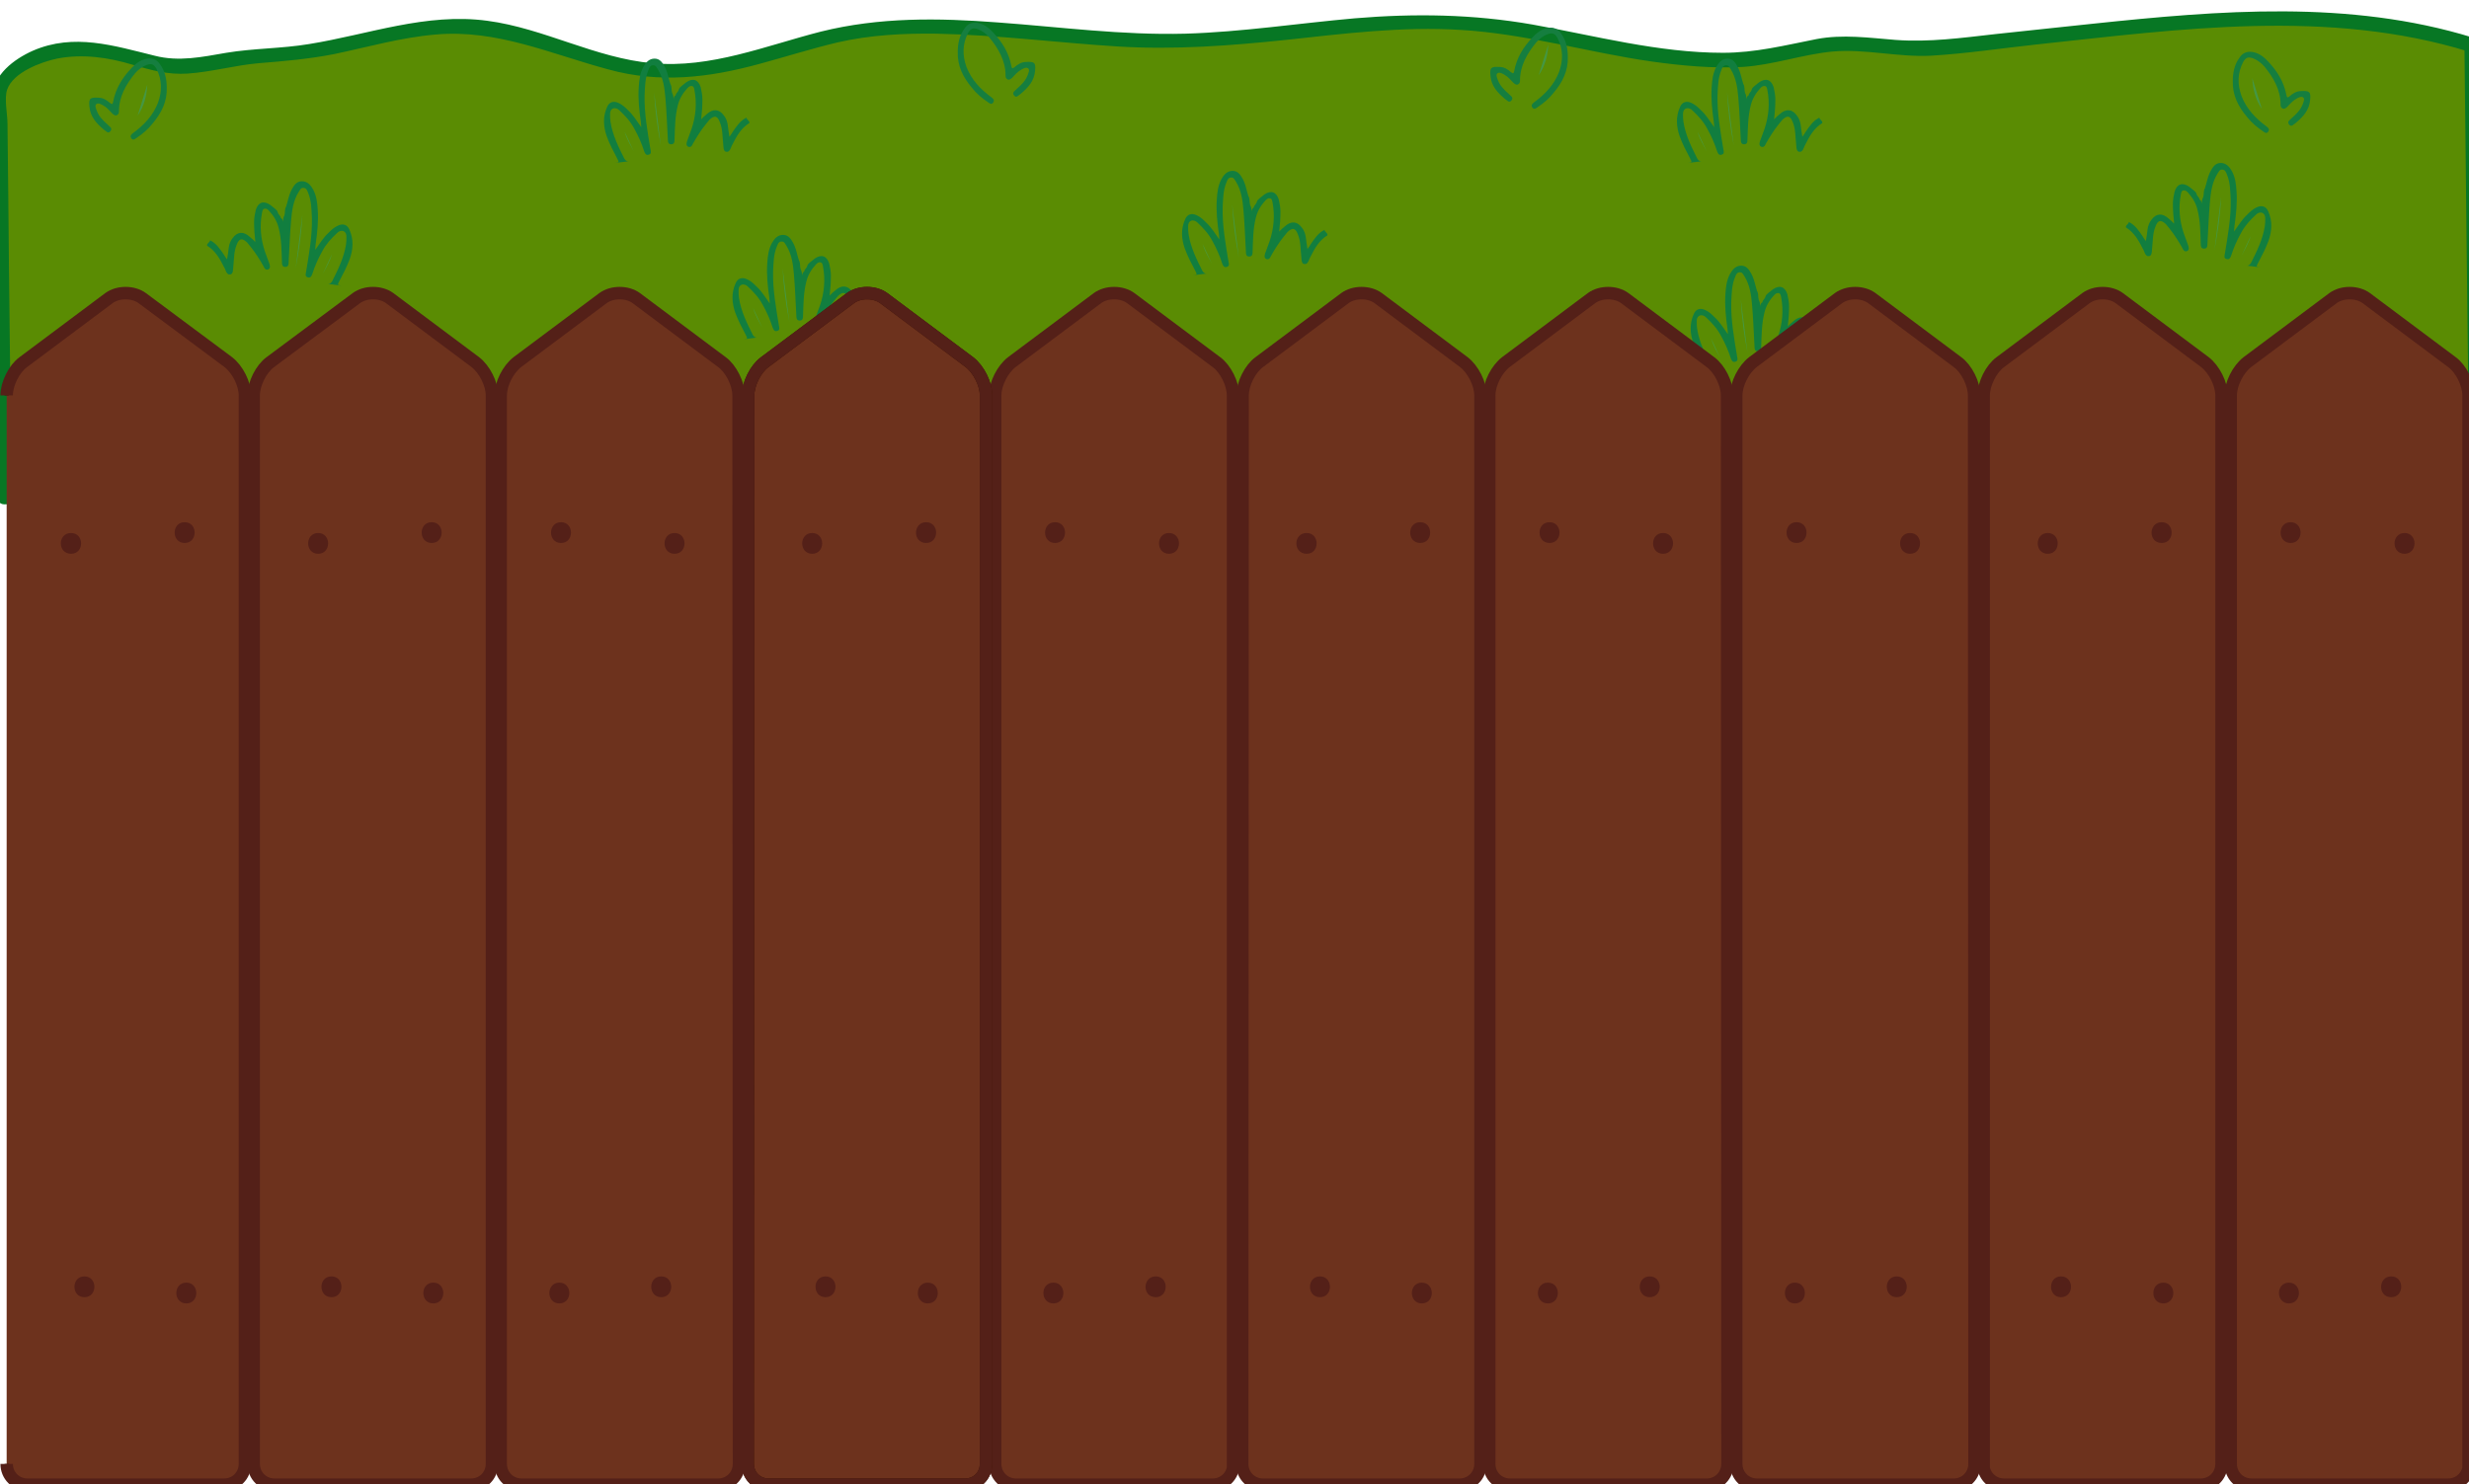 <?xml version="1.0" encoding="utf-8"?>
<!-- Generator: Adobe Illustrator 27.8.1, SVG Export Plug-In . SVG Version: 6.00 Build 0)  -->
<svg version="1.1" id="Layer_1" xmlns="http://www.w3.org/2000/svg" xmlns:xlink="http://www.w3.org/1999/xlink" x="0px" y="0px"
	 viewBox="0 0 593.7 357" style="enable-background:new 0 0 593.7 357;" xml:space="preserve">
<style type="text/css">
	.st0{fill:#5A8C03;stroke:#18351A;stroke-miterlimit:10;}
	.st1{fill:#077724;}
	.st2{fill:#117E3F;}
	.st3{fill:#449844;}
	.st4{fill:#469C45;}
	.st5{fill:#6D321D;stroke:#3D1100;stroke-miterlimit:10;}
	.st6{fill:none;stroke:#542018;stroke-width:3;stroke-miterlimit:10;}
	.st7{fill:#542018;}
	.st8{fill:#6D321D;stroke:#0F2213;stroke-miterlimit:10;}
	.st9{fill:#6D321D;stroke:#3D1100;stroke-width:3;stroke-miterlimit:10;}
	.st10{fill:#6D321D;stroke:#621A00;stroke-miterlimit:10;}
	.st11{fill:#157E3F;}
	.st12{fill:#449744;}
</style>
<g>
	<path class="st0" d="M594.1,10.7c-30.2-9.5-62.9-6.2-94.4-2.8c-11.2,1.2-22.5,2.4-33.7,3.6c-9.8,1.1-20.7-2.6-30.2,0
		c-14.5,3.9-25,3.6-39.9,1.4c-17-2.5-33-7.5-50.2-7.5c-27.5,0-47.4,5.7-72.6,4.5c-19.8-1-37.4-3.9-57.1-3.3
		c-23.3,0.8-43,14.9-65.6,9.5c-14.8-3.5-26.7-10-41.9-9.6C94.2,6.8,80,12.8,65.8,13.3c-15.1,0.5-20.2,5.2-32.1,1.1s-28-4-33.7,7.2
		l0.9,97.9l594.3-6.2L594.1,10.7z"/>
	<g>
		<path class="st1" d="M594.5,9c-29.6-9.1-60.8-6.5-91.2-3.3c-7.9,0.8-15.7,1.7-23.5,2.5c-8,0.9-15.9,2-24,1.4
			c-6.3-0.5-12.7-1.4-19-0.2c-7.6,1.5-14.7,3.3-22.5,3.3c-15.5,0-30.7-4.1-45.8-6.8c-14.3-2.5-28.3-2.7-42.7-1.5
			c-13.6,1.2-27.2,3.3-40.8,3.7c-15.1,0.4-30-1.6-45-2.7c-14.4-1.1-28.5-1.3-42.6,2.2c-13.3,3.4-26.5,8.9-40.5,7.6
			C143.2,14,130.8,6.8,117.2,5c-14.7-2-28.6,3.3-42.9,5.6c-6.6,1.1-13.3,1-19.9,2.1c-5.8,1-11.4,2.2-17.2,0.7
			C27.4,11,17.8,7.9,7.9,12.2c-4.5,2-9.6,5.8-9.6,11c0,4.1,0.1,8.3,0.1,12.4c0.3,28,0.5,55.9,0.8,83.9c0,0.9,0.8,1.8,1.8,1.8
			c19.7-0.2,39.3-0.4,59-0.6c47.4-0.5,94.8-1,142.2-1.5c57.2-0.6,114.4-1.2,171.6-1.8c49.6-0.5,99.1-1,148.7-1.5
			c16.3-0.2,32.5-0.3,48.8-0.5c7.6-0.1,15.5,0.6,23.1-0.2c0.3,0,0.7,0,1,0c0.9,0,1.8-0.8,1.8-1.8c-0.3-30-0.7-59.9-1-89.9
			c0-4.3-0.1-8.5-0.1-12.8c0-2.3-3.5-2.3-3.5,0c0.3,30,0.7,59.9,1,89.9c0,4.3,0.1,8.5,0.1,12.8c0.6-0.6,1.2-1.2,1.8-1.8
			c-19.7,0.2-39.3,0.4-59,0.6c-47.4,0.5-94.8,1-142.2,1.5c-57.2,0.6-114.4,1.2-171.6,1.8c-49.6,0.5-99.1,1-148.7,1.5
			c-16.3,0.2-32.5,0.3-48.8,0.5c-5,0.1-10,0.1-15,0.2c-2.4,0-5.8-0.6-8,0.1c-0.3,0.1-0.7,0-1,0c0.6,0.6,1.2,1.2,1.7,1.8
			C2.5,95.6,2.2,71.8,2,47.9c-0.1-6.1-0.1-12.1-0.2-18.2c0-2.2-0.8-5.9-0.1-8.1c1.4-4.2,8.2-6.7,12-7.5c6.1-1.2,12.4-0.3,18.3,1.5
			c4.4,1.3,8.4,2.4,13.1,2.1c5.8-0.4,11.4-2,17.1-2.5c6.2-0.5,12.1-1,18.2-2.2c8.1-1.7,16.1-4,24.4-4.7c14.7-1.3,27.7,4.7,41.5,8.4
			c12.3,3.4,24.1,2,36.2-1.3c6.3-1.7,12.6-3.7,18.9-5.2c7.9-1.8,15.8-2.2,23.8-2.1c14.7,0.3,29.3,2.2,43.9,3.1
			c13.4,0.8,26.7-0.2,40.1-1.6c13.9-1.5,28-3.3,42.1-2.4c15.5,0.9,30.5,5.4,45.9,7.6c7.2,1,14.5,1.7,21.9,1.3
			c7.4-0.5,14.3-3,21.5-3.7c7.9-0.7,15.8,1.4,23.7,1c8.5-0.5,17-1.8,25.4-2.7C524.2,7,559.8,2,593.6,12.4
			C595.8,13,596.7,9.7,594.5,9z"/>
	</g>
</g>
<g>
	<path class="st2" d="M412.4,88.6c-0.4,0-0.7-0.2-1-0.7c-1.4-2.8-2.8-5.6-3.3-8.8c-0.1-0.6-0.1-1.2-0.1-1.8s0.1-1.1,0.7-1.4
		c0.5-0.2,1.1,0,1.5,0.4c1.4,1.3,2.7,2.7,3.6,4.4c1,1.8,1.8,3.6,2.4,5.5c0.2,0.5,0.4,1,1.1,0.8s0.5-0.8,0.4-1.3
		c-0.7-4.3-1.5-8.6-1.4-13c0.1-2,0.1-4.1,0.9-6c0.2-0.5,0.4-1.2,1.1-1.2c0.7-0.1,0.9,0.6,1.2,1c1.3,2.1,1.6,4.5,1.8,6.8
		c0.3,3.4,0.4,6.8,0.6,10.2c0,0.5,0.1,1,0.8,1c0.7,0,0.8-0.5,0.8-1.1c0.1-2.8,0.1-5.6,0.8-8.3c0.4-1.6,1.2-2.9,2.3-4.1
		c0.3-0.3,0.6-0.6,1.1-0.5s0.5,0.6,0.6,1c0.6,3.2,0.3,6.3-0.7,9.3c-0.4,1-0.7,2-1.1,3c-0.1,0.4-0.3,1,0.3,1.3
		c0.6,0.2,0.9-0.2,1.1-0.7c0.9-1.6,1.9-3.2,3.1-4.7c0.3-0.4,0.6-0.7,0.9-1.1c1.2-1.1,1.9-1,2.5,0.6c0.7,1.7,0.6,3.5,0.8,5.2
		c0,0.4,0.1,0.8,0.1,1.1c0.1,0.4,0.2,0.8,0.7,0.8c0.5,0.1,0.7-0.3,0.9-0.6c0.2-0.4,0.3-0.8,0.5-1.1c1-2,2.1-4,4.1-5.2
		c0.1-0.6-0.7-0.8-0.7-1.3c-1.5,0.7-2.4,2.1-3.3,3.4c-0.2,0.3-0.4,0.7-0.8,1.2c-0.2-1.1-0.3-2-0.4-2.8s-0.4-1.7-1-2.4
		c-1.1-1.5-2.6-1.6-4.1-0.2c-0.4,0.3-0.8,0.7-1.3,1.2c0.2-1.7,0.3-3.2,0.3-4.8c0-1-0.2-2-0.4-2.9c-0.6-1.9-1.9-2.3-3.5-1.2
		c-0.4,0.3-0.7,0.6-1,0.8c-0.3,0.3-0.7,0.5-0.8,1c-0.1,0.5-0.7,0.8-0.7,1.3c-0.4,0.2-0.5,0.6-0.5,1c-0.1-0.6-0.1-1.1-0.4-1.6l0,0
		c-0.2-0.7,0-1.5-0.4-2.1c-0.4-1.2-0.6-2.5-1.1-3.6c-0.1-0.2-0.2-0.4-0.3-0.6c-0.5-0.9-1.1-1.9-2.4-1.9s-2.1,0.9-2.7,2
		c-0.8,1.5-1,3.1-1.1,4.8c-0.2,2.8,0.1,5.6,0.5,8.4c0,0.3,0.1,0.7,0.1,1.3c-1.1-1.5-1.9-2.9-3.1-4c-0.7-0.7-1.4-1.4-2.3-1.8
		c-1.2-0.6-2.3-0.3-2.8,0.9c-1.1,2.4-0.9,4.8-0.1,7.1c0.7,1.9,1.6,3.6,2.5,5.3c0.5,1,0.5,0.9-0.5,1.1"/>
	<path class="st3" d="M420.2,84.8c-0.8-4.2-1.4-8.5-1.6-12.8"/>
	<path class="st4" d="M413.7,86.2c-0.8-1.5-1.7-3-2.2-4.7"/>
	<path class="st3" d="M426.3,79.3c0.3-1.5,0.7-3,1-4.5"/>
</g>
<g>
	<path class="st2" d="M182,81.2c-0.4,0-0.7-0.2-1-0.7c-1.4-2.8-2.8-5.6-3.3-8.8c-0.1-0.6-0.1-1.2-0.1-1.8s0.1-1.1,0.7-1.4
		c0.5-0.2,1.1,0,1.5,0.4c1.4,1.3,2.7,2.7,3.6,4.4c1,1.8,1.8,3.6,2.4,5.5c0.2,0.5,0.4,1,1.1,0.8s0.5-0.8,0.4-1.3
		c-0.7-4.3-1.5-8.6-1.4-13c0.1-2,0.1-4.1,0.9-6c0.2-0.5,0.4-1.2,1.1-1.2c0.7-0.1,0.9,0.6,1.2,1c1.3,2.1,1.6,4.5,1.8,6.8
		c0.3,3.4,0.4,6.8,0.6,10.2c0,0.5,0.1,1,0.8,1s0.8-0.5,0.8-1.1c0.1-2.8,0.1-5.6,0.8-8.3c0.4-1.6,1.2-2.9,2.3-4.1
		c0.3-0.3,0.6-0.6,1.1-0.5s0.5,0.6,0.6,1c0.6,3.2,0.3,6.3-0.7,9.3c-0.4,1-0.7,2-1.1,3c-0.1,0.4-0.3,1,0.3,1.3
		c0.6,0.2,0.9-0.2,1.1-0.7c0.9-1.6,1.9-3.2,3.1-4.7c0.3-0.4,0.6-0.7,0.9-1.1c1.2-1.1,1.9-1,2.5,0.6c0.7,1.7,0.6,3.5,0.8,5.2
		c0,0.4,0.1,0.8,0.1,1.1c0.1,0.4,0.2,0.8,0.7,0.8c0.5,0.1,0.7-0.3,0.9-0.6c0.2-0.4,0.3-0.8,0.5-1.1c1-2,2.1-4,4.1-5.2
		c0.1-0.6-0.7-0.8-0.7-1.3c-1.5,0.7-2.4,2.1-3.3,3.4c-0.2,0.3-0.4,0.7-0.8,1.2c-0.2-1.1-0.3-2-0.4-2.8s-0.4-1.7-1-2.4
		c-1.1-1.5-2.6-1.6-4.1-0.2c-0.4,0.3-0.8,0.7-1.3,1.2c0.2-1.7,0.3-3.2,0.3-4.8c0-1-0.2-2-0.4-2.9c-0.6-1.9-1.9-2.3-3.5-1.2
		c-0.4,0.3-0.7,0.6-1,0.8c-0.3,0.3-0.7,0.5-0.8,1s-0.7,0.8-0.7,1.3c-0.4,0.2-0.5,0.6-0.5,1c-0.1-0.6-0.1-1.1-0.4-1.6l0,0
		c-0.2-0.7,0-1.5-0.4-2.1c-0.4-1.2-0.6-2.5-1.1-3.6c-0.1-0.2-0.2-0.4-0.3-0.6c-0.5-0.9-1.1-1.9-2.4-1.9s-2.1,0.9-2.7,2
		c-0.8,1.5-1,3.1-1.1,4.8c-0.2,2.8,0.1,5.6,0.5,8.4c0,0.3,0.1,0.7,0.1,1.3c-1.1-1.5-1.9-2.9-3.1-4c-0.7-0.7-1.4-1.4-2.3-1.8
		c-1.2-0.6-2.3-0.3-2.8,0.9c-1.1,2.4-0.9,4.8-0.1,7.1c0.7,1.9,1.6,3.6,2.5,5.3c0.5,1,0.5,0.9-0.5,1.1"/>
	<path class="st3" d="M189.8,77.4c-0.8-4.2-1.4-8.5-1.6-12.8"/>
	<path class="st4" d="M183.3,78.8c-0.8-1.5-1.7-3-2.2-4.7"/>
	<path class="st3" d="M195.9,71.9c0.3-1.5,0.7-3,1-4.5"/>
</g>
<g>
	<g>
		<path class="st5" d="M476.9,352.1c0,2.8,2.2,5,5,5h47.3c2.8,0,5-2.2,5-5v-257c0-2.8-1.8-6.3-4-8l-20.6-15.4c-2.2-1.6-5.8-1.6-8,0
			L481,87.1c-2.2,1.6-4,5.2-4,8v257H476.9z"/>
		<path class="st6" d="M476.9,352.1c0,2.8,2.2,5,5,5h47.3c2.8,0,5-2.2,5-5v-257c0-2.8-1.8-6.3-4-8l-20.6-15.4c-2.2-1.6-5.8-1.6-8,0
			L481,87.1c-2.2,1.6-4,5.2-4,8v257H476.9z"/>
	</g>
	<g>
		<g>
			<path class="st7" d="M492.4,133.2c3.2,0,3.2-5,0-5C489.2,128.2,489.2,133.2,492.4,133.2L492.4,133.2z"/>
		</g>
	</g>
	<g>
		<g>
			<path class="st7" d="M519.8,130.6c3.2,0,3.2-5,0-5C516.6,125.6,516.5,130.6,519.8,130.6L519.8,130.6z"/>
		</g>
	</g>
	<g>
		<g>
			<path class="st7" d="M520.2,313.5c3.2,0,3.2-5,0-5S517,313.5,520.2,313.5L520.2,313.5z"/>
		</g>
	</g>
	<g>
		<g>
			<path class="st7" d="M495.6,312c3.2,0,3.2-5,0-5S492.4,312,495.6,312L495.6,312z"/>
		</g>
	</g>
	<g>
		<path class="st5" d="M474.8,352.1c0,2.8-2.2,5-5,5h-47.3c-2.8,0-5-2.2-5-5v-257c0-2.8,1.8-6.3,4-8l20.6-15.4c2.2-1.6,5.8-1.6,8,0
			l20.6,15.4c2.2,1.6,4,5.2,4,8L474.8,352.1L474.8,352.1z"/>
		<path class="st6" d="M474.8,352.1c0,2.8-2.2,5-5,5h-47.3c-2.8,0-5-2.2-5-5v-257c0-2.8,1.8-6.3,4-8l20.6-15.4c2.2-1.6,5.8-1.6,8,0
			l20.6,15.4c2.2,1.6,4,5.2,4,8L474.8,352.1L474.8,352.1z"/>
	</g>
	<g>
		<g>
			<path class="st7" d="M459.3,133.2c3.2,0,3.2-5,0-5C456.1,128.2,456.1,133.2,459.3,133.2L459.3,133.2z"/>
		</g>
	</g>
	<g>
		<g>
			<path class="st7" d="M432,130.6c3.2,0,3.2-5,0-5C428.8,125.6,428.8,130.6,432,130.6L432,130.6z"/>
		</g>
	</g>
	<g>
		<g>
			<path class="st7" d="M431.6,313.5c3.2,0,3.2-5,0-5S428.4,313.5,431.6,313.5L431.6,313.5z"/>
		</g>
	</g>
	<g>
		<g>
			<path class="st7" d="M456.1,312c3.2,0,3.2-5,0-5S452.9,312,456.1,312L456.1,312z"/>
		</g>
	</g>
	<g>
		<path class="st8" d="M415.4,352.1c0,2.8-2.2,5-5,5h-47.3c-2.8,0-5-2.2-5-5v-257c0-2.8,1.8-6.3,4-8l20.6-15.4c2.2-1.6,5.8-1.6,8,0
			l20.6,15.4c2.2,1.6,4,5.2,4,8L415.4,352.1L415.4,352.1z"/>
		<path class="st6" d="M415.4,352.1c0,2.8-2.2,5-5,5h-47.3c-2.8,0-5-2.2-5-5v-257c0-2.8,1.8-6.3,4-8l20.6-15.4c2.2-1.6,5.8-1.6,8,0
			l20.6,15.4c2.2,1.6,4,5.2,4,8L415.4,352.1L415.4,352.1z"/>
	</g>
	<g>
		<g>
			<path class="st7" d="M399.9,133.2c3.2,0,3.2-5,0-5C396.7,128.2,396.7,133.2,399.9,133.2L399.9,133.2z"/>
		</g>
	</g>
	<g>
		<g>
			<path class="st7" d="M372.6,130.6c3.2,0,3.2-5,0-5C369.4,125.6,369.4,130.6,372.6,130.6L372.6,130.6z"/>
		</g>
	</g>
	<g>
		<g>
			<path class="st7" d="M372.2,313.5c3.2,0,3.2-5,0-5S369,313.5,372.2,313.5L372.2,313.5z"/>
		</g>
	</g>
	<g>
		<g>
			<path class="st7" d="M396.7,312c3.2,0,3.2-5,0-5S393.5,312,396.7,312L396.7,312z"/>
		</g>
	</g>
	<g>
		<path class="st5" d="M298.7,352.1c0,2.8,2.2,5,5,5H351c2.8,0,5-2.2,5-5v-257c0-2.8-1.8-6.3-4-8l-20.6-15.4c-2.2-1.6-5.8-1.6-8,0
			l-20.6,15.4c-2.2,1.6-4,5.2-4,8L298.7,352.1L298.7,352.1z"/>
		<path class="st6" d="M298.7,352.1c0,2.8,2.2,5,5,5H351c2.8,0,5-2.2,5-5v-257c0-2.8-1.8-6.3-4-8l-20.6-15.4c-2.2-1.6-5.8-1.6-8,0
			l-20.6,15.4c-2.2,1.6-4,5.2-4,8L298.7,352.1L298.7,352.1z"/>
	</g>
	<g>
		<g>
			<path class="st7" d="M314.2,133.2c3.2,0,3.2-5,0-5C310.9,128.2,310.9,133.2,314.2,133.2L314.2,133.2z"/>
		</g>
	</g>
	<g>
		<g>
			<path class="st7" d="M341.5,130.6c3.2,0,3.2-5,0-5C338.3,125.6,338.3,130.6,341.5,130.6L341.5,130.6z"/>
		</g>
	</g>
	<g>
		<g>
			<path class="st7" d="M341.9,313.5c3.2,0,3.2-5,0-5C338.7,308.5,338.7,313.5,341.9,313.5L341.9,313.5z"/>
		</g>
	</g>
	<g>
		<g>
			<path class="st7" d="M317.4,312c3.2,0,3.2-5,0-5C314.2,307,314.2,312,317.4,312L317.4,312z"/>
		</g>
	</g>
	<g>
		<path class="st5" d="M296.6,352.1c0,2.8-2.2,5-5,5h-47.3c-2.8,0-5-2.2-5-5v-257c0-2.8,1.8-6.3,4-8l20.6-15.4c2.2-1.6,5.8-1.6,8,0
			l20.6,15.4c2.2,1.6,4,5.2,4,8v257H296.6z"/>
		<path class="st6" d="M296.6,352.1c0,2.8-2.2,5-5,5h-47.3c-2.8,0-5-2.2-5-5v-257c0-2.8,1.8-6.3,4-8l20.6-15.4c2.2-1.6,5.8-1.6,8,0
			l20.6,15.4c2.2,1.6,4,5.2,4,8v257H296.6z"/>
	</g>
	<g>
		<g>
			<path class="st7" d="M281.1,133.2c3.2,0,3.2-5,0-5S277.9,133.2,281.1,133.2L281.1,133.2z"/>
		</g>
	</g>
	<g>
		<g>
			<path class="st7" d="M253.7,130.6c3.2,0,3.2-5,0-5C250.5,125.6,250.5,130.6,253.7,130.6L253.7,130.6z"/>
		</g>
	</g>
	<g>
		<g>
			<path class="st7" d="M253.3,313.5c3.2,0,3.2-5,0-5S250.1,313.5,253.3,313.5L253.3,313.5z"/>
		</g>
	</g>
	<g>
		<g>
			<path class="st7" d="M277.9,312c3.2,0,3.2-5,0-5C274.7,307,274.6,312,277.9,312L277.9,312z"/>
		</g>
	</g>
	<g>
		<path class="st9" d="M179.8,352.1c0,2.8,2.2,5,5,5h47.3c2.8,0,5-2.2,5-5v-257c0-2.8-1.8-6.3-4-8l-20.6-15.4c-2.2-1.6-5.8-1.6-8,0
			l-20.6,15.4c-2.2,1.6-4,5.2-4,8L179.8,352.1L179.8,352.1z"/>
		<path class="st6" d="M179.8,352.1c0,2.8,2.2,5,5,5h47.3c2.8,0,5-2.2,5-5v-257c0-2.8-1.8-6.3-4-8l-20.6-15.4c-2.2-1.6-5.8-1.6-8,0
			l-20.6,15.4c-2.2,1.6-4,5.2-4,8L179.8,352.1L179.8,352.1z"/>
	</g>
	<g>
		<g>
			<path class="st7" d="M195.3,133.2c3.2,0,3.2-5,0-5S192.1,133.2,195.3,133.2L195.3,133.2z"/>
		</g>
	</g>
	<g>
		<g>
			<path class="st7" d="M222.7,130.6c3.2,0,3.2-5,0-5C219.5,125.6,219.4,130.6,222.7,130.6L222.7,130.6z"/>
		</g>
	</g>
	<g>
		<g>
			<path class="st7" d="M223.1,313.5c3.2,0,3.2-5,0-5C219.9,308.5,219.9,313.5,223.1,313.5L223.1,313.5z"/>
		</g>
	</g>
	<g>
		<g>
			<path class="st7" d="M198.5,312c3.2,0,3.2-5,0-5S195.3,312,198.5,312L198.5,312z"/>
		</g>
	</g>
	<g>
		<path class="st5" d="M177.7,352.1c0,2.8-2.2,5-5,5h-47.3c-2.8,0-5-2.2-5-5v-257c0-2.8,1.8-6.3,4-8L145,71.7c2.2-1.6,5.8-1.6,8,0
			l20.6,15.4c2.2,1.6,4,5.2,4,8L177.7,352.1L177.7,352.1z"/>
		<path class="st6" d="M177.7,352.1c0,2.8-2.2,5-5,5h-47.3c-2.8,0-5-2.2-5-5v-257c0-2.8,1.8-6.3,4-8L145,71.7c2.2-1.6,5.8-1.6,8,0
			l20.6,15.4c2.2,1.6,4,5.2,4,8L177.7,352.1L177.7,352.1z"/>
	</g>
	<g>
		<g>
			<path class="st7" d="M162.2,133.2c3.2,0,3.2-5,0-5S159,133.2,162.2,133.2L162.2,133.2z"/>
		</g>
	</g>
	<g>
		<g>
			<path class="st7" d="M134.9,130.6c3.2,0,3.2-5,0-5C131.7,125.6,131.7,130.6,134.9,130.6L134.9,130.6z"/>
		</g>
	</g>
	<g>
		<g>
			<path class="st7" d="M134.5,313.5c3.2,0,3.2-5,0-5S131.3,313.5,134.5,313.5L134.5,313.5z"/>
		</g>
	</g>
	<g>
		<g>
			<path class="st7" d="M159,312c3.2,0,3.2-5,0-5S155.8,312,159,312L159,312z"/>
		</g>
	</g>
	<g>
		<path class="st10" d="M61,352.1c0,2.8,2.2,5,5,5h47.3c2.8,0,5-2.2,5-5v-257c0-2.8-1.8-6.3-4-8L93.7,71.7c-2.2-1.6-5.8-1.6-8,0
			L65,87.1c-2.2,1.6-4,5.2-4,8V352.1z"/>
		<path class="st6" d="M61,352.1c0,2.8,2.2,5,5,5h47.3c2.8,0,5-2.2,5-5v-257c0-2.8-1.8-6.3-4-8L93.7,71.7c-2.2-1.6-5.8-1.6-8,0
			L65,87.1c-2.2,1.6-4,5.2-4,8V352.1z"/>
	</g>
	<g>
		<g>
			<path class="st7" d="M76.5,133.2c3.2,0,3.2-5,0-5S73.3,133.2,76.5,133.2L76.5,133.2z"/>
		</g>
	</g>
	<g>
		<g>
			<path class="st7" d="M103.8,130.6c3.2,0,3.2-5,0-5C100.6,125.6,100.6,130.6,103.8,130.6L103.8,130.6z"/>
		</g>
	</g>
	<g>
		<g>
			<path class="st7" d="M104.2,313.5c3.2,0,3.2-5,0-5S101,313.5,104.2,313.5L104.2,313.5z"/>
		</g>
	</g>
	<g>
		<g>
			<path class="st7" d="M79.7,312c3.2,0,3.2-5,0-5S76.5,312,79.7,312L79.7,312z"/>
		</g>
	</g>
	<g>
		<path class="st5" d="M593.7,352.1c0,2.8-2.2,5-5,5h-47.3c-2.8,0-5-2.2-5-5v-257c0-2.8,1.8-6.3,4-8L561,71.7c2.2-1.6,5.8-1.6,8,0
			l20.6,15.4c2.2,1.6,4,5.2,4,8v257H593.7z"/>
		<path class="st6" d="M593.7,352.1c0,2.8-2.2,5-5,5h-47.3c-2.8,0-5-2.2-5-5v-257c0-2.8,1.8-6.3,4-8L561,71.7c2.2-1.6,5.8-1.6,8,0
			l20.6,15.4c2.2,1.6,4,5.2,4,8v257H593.7z"/>
	</g>
	<g>
		<g>
			<path class="st7" d="M578.2,133.2c3.2,0,3.2-5,0-5S575,133.2,578.2,133.2L578.2,133.2z"/>
		</g>
	</g>
	<g>
		<g>
			<path class="st7" d="M550.8,130.6c3.2,0,3.2-5,0-5C547.6,125.6,547.6,130.6,550.8,130.6L550.8,130.6z"/>
		</g>
	</g>
	<g>
		<g>
			<path class="st7" d="M550.4,313.5c3.2,0,3.2-5,0-5S547.2,313.5,550.4,313.5L550.4,313.5z"/>
		</g>
	</g>
	<g>
		<g>
			<path class="st7" d="M575,312c3.2,0,3.2-5,0-5S571.7,312,575,312L575,312z"/>
		</g>
	</g>
	<g>
		<path class="st5" d="M1.6,352.1c0,2.8,2.2,5,5,5h47.3c2.8,0,5-2.2,5-5v-257c0-2.8-1.8-6.3-4-8L34.2,71.7c-2.2-1.6-5.8-1.6-8,0
			L5.6,87.1c-2.2,1.6-4,5.2-4,8C1.6,95.1,1.6,352.1,1.6,352.1z"/>
		<path class="st6" d="M1.6,352.1c0,2.8,2.2,5,5,5h47.3c2.8,0,5-2.2,5-5v-257c0-2.8-1.8-6.3-4-8L34.2,71.7c-2.2-1.6-5.8-1.6-8,0
			L5.6,87.1c-2.2,1.6-4,5.2-4,8C1.6,95.1,1.6,352.1,1.6,352.1z"/>
	</g>
	<g>
		<g>
			<path class="st7" d="M17.1,133.2c3.2,0,3.2-5,0-5C13.8,128.2,13.8,133.2,17.1,133.2L17.1,133.2z"/>
		</g>
	</g>
	<g>
		<g>
			<path class="st7" d="M44.4,130.6c3.2,0,3.2-5,0-5C41.2,125.6,41.2,130.6,44.4,130.6L44.4,130.6z"/>
		</g>
	</g>
	<g>
		<g>
			<path class="st7" d="M44.8,313.5c3.2,0,3.2-5,0-5S41.6,313.5,44.8,313.5L44.8,313.5z"/>
		</g>
	</g>
	<g>
		<g>
			<path class="st7" d="M20.3,312c3.2,0,3.2-5,0-5S17.1,312,20.3,312L20.3,312z"/>
		</g>
	</g>
</g>
<g>
	<path class="st2" d="M78.9,68.3c0.4,0,0.7-0.2,1-0.7c1.4-2.8,2.8-5.6,3.3-8.8c0.1-0.6,0.1-1.2,0.1-1.8s-0.1-1.1-0.7-1.4
		c-0.5-0.2-1.1,0-1.5,0.4c-1.4,1.3-2.7,2.7-3.6,4.4c-1,1.8-1.8,3.6-2.4,5.5c-0.2,0.5-0.4,1-1.1,0.8s-0.5-0.8-0.4-1.3
		c0.7-4.3,1.5-8.6,1.4-13c-0.1-2-0.1-4.1-0.9-6c-0.2-0.5-0.4-1.2-1.1-1.2c-0.7-0.1-0.9,0.6-1.2,1c-1.3,2.1-1.6,4.5-1.8,6.8
		c-0.3,3.4-0.4,6.8-0.6,10.2c0,0.5-0.1,1-0.8,1c-0.7,0-0.8-0.5-0.8-1.1c-0.1-2.8-0.1-5.6-0.8-8.3c-0.4-1.6-1.2-2.9-2.3-4.1
		c-0.3-0.3-0.6-0.6-1.1-0.5s-0.5,0.6-0.6,1c-0.6,3.2-0.3,6.3,0.7,9.3c0.4,1,0.7,2,1.1,3c0.1,0.4,0.3,1-0.3,1.3
		c-0.6,0.2-0.9-0.2-1.1-0.7c-0.9-1.6-1.9-3.2-3.1-4.7c-0.3-0.4-0.6-0.7-0.9-1.1c-1.2-1.1-1.9-1-2.5,0.6c-0.7,1.7-0.6,3.5-0.8,5.2
		c0,0.4-0.1,0.8-0.1,1.1c-0.1,0.4-0.2,0.8-0.7,0.8c-0.5,0.1-0.7-0.3-0.9-0.6c-0.2-0.4-0.3-0.8-0.5-1.1c-1-2-2.1-4-4.1-5.2
		c-0.1-0.6,0.7-0.8,0.7-1.3c1.5,0.7,2.4,2.1,3.3,3.4c0.2,0.3,0.4,0.7,0.8,1.2c0.2-1.1,0.3-2,0.4-2.8s0.4-1.7,1-2.4
		c1.1-1.5,2.6-1.6,4.1-0.2c0.4,0.3,0.8,0.7,1.3,1.2c-0.2-1.7-0.3-3.2-0.3-4.8c0-1,0.2-2,0.4-2.9c0.6-1.9,1.9-2.3,3.5-1.2
		c0.4,0.3,0.7,0.6,1,0.8c0.3,0.3,0.7,0.5,0.8,1c0.1,0.5,0.7,0.8,0.7,1.3c0.4,0.2,0.5,0.6,0.5,1c0.1-0.6,0.1-1.1,0.4-1.6l0,0
		c0.2-0.7,0-1.5,0.4-2.1c0.4-1.2,0.6-2.5,1.1-3.6c0.1-0.2,0.2-0.4,0.3-0.6c0.5-0.9,1.1-1.9,2.4-1.9s2.1,0.9,2.7,2
		c0.8,1.5,1,3.1,1.1,4.8c0.2,2.8-0.1,5.6-0.5,8.4c0,0.3-0.1,0.7-0.1,1.3c1.1-1.5,1.9-2.9,3.1-4c0.7-0.7,1.4-1.4,2.3-1.8
		c1.2-0.6,2.3-0.3,2.8,0.9c1.1,2.4,0.9,4.8,0.1,7.1c-0.7,1.9-1.6,3.6-2.5,5.3c-0.5,1-0.5,0.9,0.5,1.1"/>
	<path class="st3" d="M71.1,64.5c0.8-4.2,1.4-8.5,1.6-12.8"/>
	<path class="st4" d="M77.6,65.9c0.8-1.5,1.7-3,2.2-4.7"/>
	<path class="st3" d="M65,59c-0.3-1.5-0.7-3-1-4.5"/>
</g>
<path class="st11" d="M377,13.7c0.1,3.4-1.3,6.1-3.4,8.6c-1.1,1.4-2.4,2.5-3.9,3.5c-0.4,0.3-0.8,0.6-1.2,0.1
	c-0.4-0.6-0.1-0.9,0.4-1.3c2.6-1.9,4.8-4.2,6-7.3c1-2.8,1-5.5-0.4-8.2c-0.6-1-1.1-1.3-2.3-0.9c-1.1,0.4-2,1.1-2.8,2
	c-2.2,2.7-3.9,5.6-3.9,9.2c0,0.4-0.1,0.7-0.5,0.9s-0.7-0.1-1-0.3c-0.7-0.7-1.3-1.5-2.2-2c-0.5-0.3-1.2-0.7-1.7-0.4
	c-0.5,0.4-0.1,1.1,0.1,1.7c0.5,1.3,1.4,2.2,2.4,3.1c0.1,0.1,0.2,0.1,0.2,0.2c0.4,0.4,1.2,0.8,0.7,1.5c-0.6,0.8-1.1,0-1.6-0.3
	c-1.8-1.5-3.3-3.1-3.5-5.6c-0.2-2,0.2-2.2,2.2-2.1c1.1,0,2,0.6,2.8,1.3c0.5,0.4,0.6,0.2,0.7-0.3c0.6-3.2,2.2-5.8,4.4-8.1
	c0.9-1,1.9-1.8,3.3-2.2c1.5-0.4,2.8,0,3.6,1.3C376.6,9.7,377,11.7,377,13.7z"/>
<path class="st12" d="M372.3,10.7c-0.1,2.7-0.8,5.2-2.3,7.4"/>
<g>
	<path class="st2" d="M540.3,63.9c0.4,0,0.7-0.2,1-0.7c1.4-2.8,2.8-5.6,3.3-8.8c0.1-0.6,0.1-1.2,0.1-1.8s-0.1-1.1-0.7-1.4
		c-0.5-0.2-1.1,0-1.5,0.4c-1.4,1.3-2.7,2.7-3.6,4.4c-1,1.8-1.8,3.6-2.4,5.5c-0.2,0.5-0.4,1-1.1,0.8s-0.5-0.8-0.4-1.3
		c0.7-4.3,1.5-8.6,1.4-13c-0.1-2-0.1-4.1-0.9-6c-0.2-0.5-0.4-1.2-1.1-1.2c-0.7-0.1-0.9,0.6-1.2,1c-1.3,2.1-1.6,4.5-1.8,6.8
		c-0.3,3.4-0.4,6.8-0.6,10.2c0,0.5-0.1,1-0.8,1s-0.8-0.5-0.8-1.1c-0.1-2.8-0.1-5.6-0.8-8.3c-0.4-1.6-1.2-2.9-2.3-4.1
		c-0.3-0.3-0.6-0.6-1.1-0.5s-0.5,0.6-0.6,1c-0.6,3.2-0.3,6.3,0.7,9.3c0.4,1,0.7,2,1.1,3c0.1,0.4,0.3,1-0.3,1.3
		c-0.6,0.2-0.9-0.2-1.1-0.7c-0.9-1.6-1.9-3.2-3.1-4.7c-0.3-0.4-0.6-0.7-0.9-1.1c-1.2-1.1-1.9-1-2.5,0.6c-0.7,1.7-0.6,3.5-0.8,5.2
		c0,0.4-0.1,0.8-0.1,1.1c-0.1,0.4-0.2,0.8-0.7,0.8c-0.5,0.1-0.7-0.3-0.9-0.6c-0.2-0.4-0.3-0.8-0.5-1.1c-1-2-2.1-4-4.1-5.2
		c-0.1-0.6,0.7-0.8,0.7-1.3c1.5,0.7,2.4,2.1,3.3,3.4c0.2,0.3,0.4,0.7,0.8,1.2c0.2-1.1,0.3-2,0.4-2.8s0.4-1.7,1-2.4
		c1.1-1.5,2.6-1.6,4.1-0.2c0.4,0.3,0.8,0.7,1.3,1.2c-0.2-1.7-0.3-3.2-0.3-4.8c0-1,0.2-2,0.4-2.9c0.6-1.9,1.9-2.3,3.5-1.2
		c0.4,0.3,0.7,0.6,1,0.8c0.3,0.3,0.7,0.5,0.8,1s0.7,0.8,0.7,1.3c0.4,0.2,0.5,0.6,0.5,1c0.1-0.6,0.1-1.1,0.4-1.6l0,0
		c0.2-0.7,0-1.5,0.4-2.1c0.4-1.2,0.6-2.5,1.1-3.6c0.1-0.2,0.2-0.4,0.3-0.6c0.5-0.9,1.1-1.9,2.4-1.9s2.1,0.9,2.7,2
		c0.8,1.5,1,3.1,1.1,4.8c0.2,2.8-0.1,5.6-0.5,8.4c0,0.3-0.1,0.7-0.1,1.3c1.1-1.5,1.9-2.9,3.1-4c0.7-0.7,1.4-1.4,2.3-1.8
		c1.2-0.6,2.3-0.3,2.8,0.9c1.1,2.4,0.9,4.8,0.1,7.1c-0.7,1.9-1.6,3.6-2.5,5.3c-0.5,1-0.5,0.9,0.5,1.1"/>
	<path class="st3" d="M532.5,60.1c0.8-4.2,1.4-8.5,1.6-12.8"/>
	<path class="st4" d="M539,61.5c0.8-1.5,1.7-3,2.2-4.7"/>
	<path class="st3" d="M526.4,54.6c-0.3-1.5-0.7-3-1-4.5"/>
</g>
<g>
	<path class="st2" d="M290.1,65.8c-0.4,0-0.7-0.2-1-0.7c-1.4-2.8-2.8-5.6-3.3-8.8c-0.1-0.6-0.1-1.2-0.1-1.8s0.1-1.1,0.7-1.4
		c0.5-0.2,1.1,0,1.5,0.4c1.4,1.3,2.7,2.7,3.6,4.4c1,1.8,1.8,3.6,2.4,5.5c0.2,0.5,0.4,1,1.1,0.8s0.5-0.8,0.4-1.3
		c-0.7-4.3-1.5-8.6-1.4-13c0.1-2,0.1-4.1,0.9-6c0.2-0.5,0.4-1.2,1.1-1.2c0.7-0.1,0.9,0.6,1.2,1c1.3,2.1,1.6,4.5,1.8,6.8
		c0.3,3.4,0.4,6.8,0.6,10.2c0,0.5,0.1,1,0.8,1c0.7,0,0.8-0.5,0.8-1.1c0.1-2.8,0.1-5.6,0.8-8.3c0.4-1.6,1.2-2.9,2.3-4.1
		c0.3-0.3,0.6-0.6,1.1-0.5s0.5,0.6,0.6,1c0.6,3.2,0.3,6.3-0.7,9.3c-0.4,1-0.7,2-1.1,3c-0.1,0.4-0.3,1,0.3,1.3
		c0.6,0.2,0.9-0.2,1.1-0.7c0.9-1.6,1.9-3.2,3.1-4.7c0.3-0.4,0.6-0.7,0.9-1.1c1.2-1.1,1.9-1,2.5,0.6c0.7,1.7,0.6,3.5,0.8,5.2
		c0,0.4,0.1,0.8,0.1,1.1c0.1,0.4,0.2,0.8,0.7,0.8c0.5,0.1,0.7-0.3,0.9-0.6c0.2-0.4,0.3-0.8,0.5-1.1c1-2,2.1-4,4.1-5.2
		c0.1-0.6-0.7-0.8-0.7-1.3c-1.5,0.7-2.4,2.1-3.3,3.4c-0.2,0.3-0.4,0.7-0.8,1.2c-0.2-1.1-0.3-2-0.4-2.8s-0.4-1.7-1-2.4
		c-1.1-1.5-2.6-1.6-4.1-0.2c-0.4,0.3-0.8,0.7-1.3,1.2c0.2-1.7,0.3-3.2,0.3-4.8c0-1-0.2-2-0.4-2.9c-0.6-1.9-1.9-2.3-3.5-1.2
		c-0.4,0.3-0.7,0.6-1,0.8c-0.3,0.3-0.7,0.5-0.8,1c-0.1,0.5-0.7,0.8-0.7,1.3c-0.4,0.2-0.5,0.6-0.5,1c-0.1-0.6-0.1-1.1-0.4-1.6l0,0
		c-0.2-0.7,0-1.5-0.4-2.1c-0.4-1.2-0.6-2.5-1.1-3.6c-0.1-0.2-0.2-0.4-0.3-0.6c-0.5-0.9-1.1-1.9-2.4-1.9s-2.1,0.9-2.7,2
		c-0.8,1.5-1,3.1-1.1,4.8c-0.2,2.8,0.1,5.6,0.5,8.4c0,0.3,0.1,0.7,0.1,1.3c-1.1-1.5-1.9-2.9-3.1-4c-0.7-0.7-1.4-1.4-2.3-1.8
		c-1.2-0.6-2.3-0.3-2.8,0.9c-1.1,2.4-0.9,4.8-0.1,7.1c0.7,1.9,1.6,3.6,2.5,5.3c0.5,1,0.5,0.9-0.5,1.1"/>
	<path class="st3" d="M297.9,62c-0.8-4.2-1.4-8.5-1.6-12.8"/>
	<path class="st4" d="M291.4,63.4c-0.8-1.5-1.7-3-2.2-4.7"/>
	<path class="st3" d="M304,56.5c0.3-1.5,0.7-3,1-4.5"/>
</g>
<g>
	<path class="st2" d="M151.1,38.8c-0.4,0-0.7-0.2-1-0.7c-1.4-2.8-2.8-5.6-3.3-8.8c-0.1-0.6-0.1-1.2-0.1-1.8s0.1-1.1,0.7-1.4
		c0.5-0.2,1.1,0,1.5,0.4c1.4,1.3,2.7,2.7,3.6,4.4c1,1.8,1.8,3.6,2.4,5.5c0.2,0.5,0.4,1,1.1,0.8s0.5-0.8,0.4-1.3
		c-0.7-4.3-1.5-8.6-1.4-13c0.1-2,0.1-4.1,0.9-6c0.2-0.5,0.4-1.2,1.1-1.2c0.7-0.1,0.9,0.6,1.2,1c1.3,2.1,1.6,4.5,1.8,6.8
		c0.3,3.4,0.4,6.8,0.6,10.2c0,0.5,0.1,1,0.8,1s0.8-0.5,0.8-1.1c0.1-2.8,0.1-5.6,0.8-8.3c0.4-1.6,1.2-2.9,2.3-4.1
		c0.3-0.3,0.6-0.6,1.1-0.5s0.5,0.6,0.6,1c0.6,3.2,0.3,6.3-0.7,9.3c-0.4,1-0.7,2-1.1,3c-0.1,0.4-0.3,1,0.3,1.3
		c0.6,0.2,0.9-0.2,1.1-0.7c0.9-1.6,1.9-3.2,3.1-4.7c0.3-0.4,0.6-0.7,0.9-1.1c1.2-1.1,1.9-1,2.5,0.6c0.7,1.7,0.6,3.5,0.8,5.2
		c0,0.4,0.1,0.8,0.1,1.1c0.1,0.4,0.2,0.8,0.7,0.8c0.5,0.1,0.7-0.3,0.9-0.6c0.2-0.4,0.3-0.8,0.5-1.1c1-2,2.1-4,4.1-5.2
		c0.1-0.6-0.7-0.8-0.7-1.3c-1.5,0.7-2.4,2.1-3.3,3.4c-0.2,0.3-0.4,0.7-0.8,1.2c-0.2-1.1-0.3-2-0.4-2.8s-0.4-1.7-1-2.4
		c-1.1-1.5-2.6-1.6-4.1-0.2c-0.4,0.3-0.8,0.7-1.3,1.2c0.2-1.7,0.3-3.2,0.3-4.8c0-1-0.2-2-0.4-2.9c-0.6-1.9-1.9-2.3-3.5-1.2
		c-0.4,0.3-0.7,0.6-1,0.8c-0.3,0.3-0.7,0.5-0.8,1s-0.7,0.8-0.7,1.3c-0.4,0.2-0.5,0.6-0.5,1c-0.1-0.6-0.1-1.1-0.4-1.6l0,0
		c-0.2-0.7,0-1.5-0.4-2.1c-0.4-1.2-0.6-2.5-1.1-3.6c-0.1-0.2-0.2-0.4-0.3-0.6c-0.5-0.9-1.1-1.9-2.4-1.9s-2.1,0.9-2.7,2
		c-0.8,1.5-1,3.1-1.1,4.8c-0.2,2.8,0.1,5.6,0.5,8.4c0,0.3,0.1,0.7,0.1,1.3c-1.1-1.5-1.9-2.9-3.1-4c-0.7-0.7-1.4-1.4-2.3-1.8
		c-1.2-0.6-2.3-0.3-2.8,0.9c-1.1,2.4-0.9,4.8-0.1,7.1c0.7,1.9,1.6,3.6,2.5,5.3c0.5,1,0.5,0.9-0.5,1.1"/>
	<path class="st3" d="M158.9,35c-0.8-4.2-1.4-8.5-1.6-12.8"/>
	<path class="st4" d="M152.4,36.4c-0.8-1.5-1.7-3-2.2-4.7"/>
	<path class="st3" d="M165,29.5c0.3-1.5,0.7-3,1-4.5"/>
</g>
<g>
	<path class="st2" d="M409.1,38.8c-0.4,0-0.7-0.2-1-0.7c-1.4-2.8-2.8-5.6-3.3-8.8c-0.1-0.6-0.1-1.2-0.1-1.8s0.1-1.1,0.7-1.4
		c0.5-0.2,1.1,0,1.5,0.4c1.4,1.3,2.7,2.7,3.6,4.4c1,1.8,1.8,3.6,2.4,5.5c0.2,0.5,0.4,1,1.1,0.8s0.5-0.8,0.4-1.3
		c-0.7-4.3-1.5-8.6-1.4-13c0.1-2,0.1-4.1,0.9-6c0.2-0.5,0.4-1.2,1.1-1.2c0.7-0.1,0.9,0.6,1.2,1c1.3,2.1,1.6,4.5,1.8,6.8
		c0.3,3.4,0.4,6.8,0.6,10.2c0,0.5,0.1,1,0.8,1c0.7,0,0.8-0.5,0.8-1.1c0.1-2.8,0.1-5.6,0.8-8.3c0.4-1.6,1.2-2.9,2.3-4.1
		c0.3-0.3,0.6-0.6,1.1-0.5s0.5,0.6,0.6,1c0.6,3.2,0.3,6.3-0.7,9.3c-0.4,1-0.7,2-1.1,3c-0.1,0.4-0.3,1,0.3,1.3
		c0.6,0.2,0.9-0.2,1.1-0.7c0.9-1.6,1.9-3.2,3.1-4.7c0.3-0.4,0.6-0.7,0.9-1.1c1.2-1.1,1.9-1,2.5,0.6c0.7,1.7,0.6,3.5,0.8,5.2
		c0,0.4,0.1,0.8,0.1,1.1c0.1,0.4,0.2,0.8,0.7,0.8c0.5,0.1,0.7-0.3,0.9-0.6c0.2-0.4,0.3-0.8,0.5-1.1c1-2,2.1-4,4.1-5.2
		c0.1-0.6-0.7-0.8-0.7-1.3c-1.5,0.7-2.4,2.1-3.3,3.4c-0.2,0.3-0.4,0.7-0.8,1.2c-0.2-1.1-0.3-2-0.4-2.8s-0.4-1.7-1-2.4
		c-1.1-1.5-2.6-1.6-4.1-0.2c-0.4,0.3-0.8,0.7-1.3,1.2c0.2-1.7,0.3-3.2,0.3-4.8c0-1-0.2-2-0.4-2.9c-0.6-1.9-1.9-2.3-3.5-1.2
		c-0.4,0.3-0.7,0.6-1,0.8c-0.3,0.3-0.7,0.5-0.8,1c-0.1,0.5-0.7,0.8-0.7,1.3c-0.4,0.2-0.5,0.6-0.5,1c-0.1-0.6-0.1-1.1-0.4-1.6l0,0
		c-0.2-0.7,0-1.5-0.4-2.1c-0.4-1.2-0.6-2.5-1.1-3.6c-0.1-0.2-0.2-0.4-0.3-0.6c-0.5-0.9-1.1-1.9-2.4-1.9s-2.1,0.9-2.7,2
		c-0.8,1.5-1,3.1-1.1,4.8c-0.2,2.8,0.1,5.6,0.5,8.4c0,0.3,0.1,0.7,0.1,1.3c-1.1-1.5-1.9-2.9-3.1-4c-0.7-0.7-1.4-1.4-2.3-1.8
		c-1.2-0.6-2.3-0.3-2.8,0.9c-1.1,2.4-0.9,4.8-0.1,7.1c0.7,1.9,1.6,3.6,2.5,5.3c0.5,1,0.5,0.9-0.5,1.1"/>
	<path class="st3" d="M416.9,35c-0.8-4.2-1.4-8.5-1.6-12.8"/>
	<path class="st4" d="M410.4,36.4c-0.8-1.5-1.7-3-2.2-4.7"/>
	<path class="st3" d="M423,29.5c0.3-1.5,0.7-3,1-4.5"/>
</g>
<path class="st11" d="M40.1,21.1c0.1,3.4-1.3,6.1-3.4,8.6c-1.1,1.4-2.4,2.5-3.9,3.5c-0.4,0.3-0.8,0.6-1.2,0.1
	c-0.4-0.6-0.1-0.9,0.4-1.3c2.6-1.9,4.8-4.2,6-7.3c1-2.8,1-5.5-0.4-8.2c-0.6-1-1.1-1.3-2.3-0.9c-1.1,0.4-2,1.1-2.8,2
	c-2.2,2.7-3.9,5.6-3.9,9.2c0,0.4-0.1,0.7-0.5,0.9s-0.7-0.1-1-0.3c-0.7-0.7-1.3-1.5-2.2-2c-0.5-0.3-1.2-0.7-1.7-0.4
	c-0.5,0.4-0.1,1.1,0.1,1.7c0.5,1.3,1.4,2.2,2.4,3.1c0.1,0.1,0.2,0.1,0.2,0.2c0.4,0.4,1.2,0.8,0.7,1.5c-0.6,0.8-1.1,0-1.6-0.3
	c-1.8-1.5-3.3-3.1-3.5-5.6c-0.2-2,0.2-2.2,2.2-2.1c1.1,0,2,0.6,2.8,1.3c0.5,0.4,0.6,0.2,0.7-0.3c0.6-3.2,2.2-5.8,4.4-8.1
	c0.9-1,1.9-1.8,3.3-2.2c1.5-0.4,2.8,0,3.6,1.3C39.7,17.1,40.1,19.1,40.1,21.1z"/>
<path class="st12" d="M35.4,20.4c-0.1,2.7-0.8,5.2-2.3,7.4"/>
<path class="st11" d="M230.3,12.5c-0.1,3.4,1.3,6.1,3.4,8.6c1.1,1.4,2.4,2.5,3.9,3.5c0.4,0.3,0.8,0.6,1.2,0.1
	c0.4-0.6,0.1-0.9-0.4-1.3c-2.6-1.9-4.8-4.2-6-7.3c-1-2.8-1-5.5,0.4-8.2c0.6-1,1.1-1.3,2.3-0.9c1.1,0.4,2,1.1,2.8,2
	c2.2,2.7,3.9,5.6,3.9,9.2c0,0.4,0.1,0.7,0.5,0.9s0.7-0.1,1-0.3c0.7-0.7,1.3-1.5,2.2-2c0.5-0.3,1.2-0.7,1.7-0.4
	c0.5,0.4,0.1,1.1-0.1,1.7c-0.5,1.3-1.4,2.2-2.4,3.1c-0.1,0.1-0.2,0.1-0.2,0.2c-0.4,0.4-1.2,0.8-0.7,1.5c0.6,0.8,1.1,0,1.6-0.3
	c1.8-1.5,3.3-3.1,3.5-5.6c0.2-2-0.2-2.2-2.2-2.1c-1.1,0-2,0.6-2.8,1.3c-0.5,0.4-0.6,0.2-0.7-0.3c-0.6-3.2-2.2-5.8-4.4-8.1
	c-0.9-1-1.9-1.8-3.3-2.2c-1.5-0.4-2.8,0-3.6,1.3C230.7,8.5,230.3,10.5,230.3,12.5z"/>
<path class="st11" d="M536.9,19.5c-0.1,3.4,1.3,6.1,3.4,8.6c1.1,1.4,2.4,2.5,3.9,3.5c0.4,0.3,0.8,0.6,1.2,0.1
	c0.4-0.6,0.1-0.9-0.4-1.3c-2.6-1.9-4.8-4.2-6-7.3c-1-2.8-1-5.5,0.4-8.2c0.6-1,1.1-1.3,2.3-0.9c1.1,0.4,2,1.1,2.8,2
	c2.2,2.7,3.9,5.6,3.9,9.2c0,0.4,0.1,0.7,0.5,0.9s0.7-0.1,1-0.3c0.7-0.7,1.3-1.5,2.2-2c0.5-0.3,1.2-0.7,1.7-0.4
	c0.5,0.4,0.1,1.1-0.1,1.7c-0.5,1.3-1.4,2.2-2.4,3.1c-0.1,0.1-0.2,0.1-0.2,0.2c-0.4,0.4-1.2,0.8-0.7,1.5c0.6,0.8,1.1,0,1.6-0.3
	c1.8-1.5,3.3-3.1,3.5-5.6c0.2-2-0.2-2.2-2.2-2.1c-1.1,0-2,0.6-2.8,1.3c-0.5,0.4-0.6,0.2-0.7-0.3c-0.6-3.2-2.2-5.8-4.4-8.1
	c-0.9-1-1.9-1.8-3.3-2.2c-1.5-0.4-2.8,0-3.6,1.3C537.3,15.5,536.9,17.5,536.9,19.5z"/>
<path class="st12" d="M541.6,18.8c0.1,2.7,0.8,5.2,2.3,7.4"/>
</svg>
